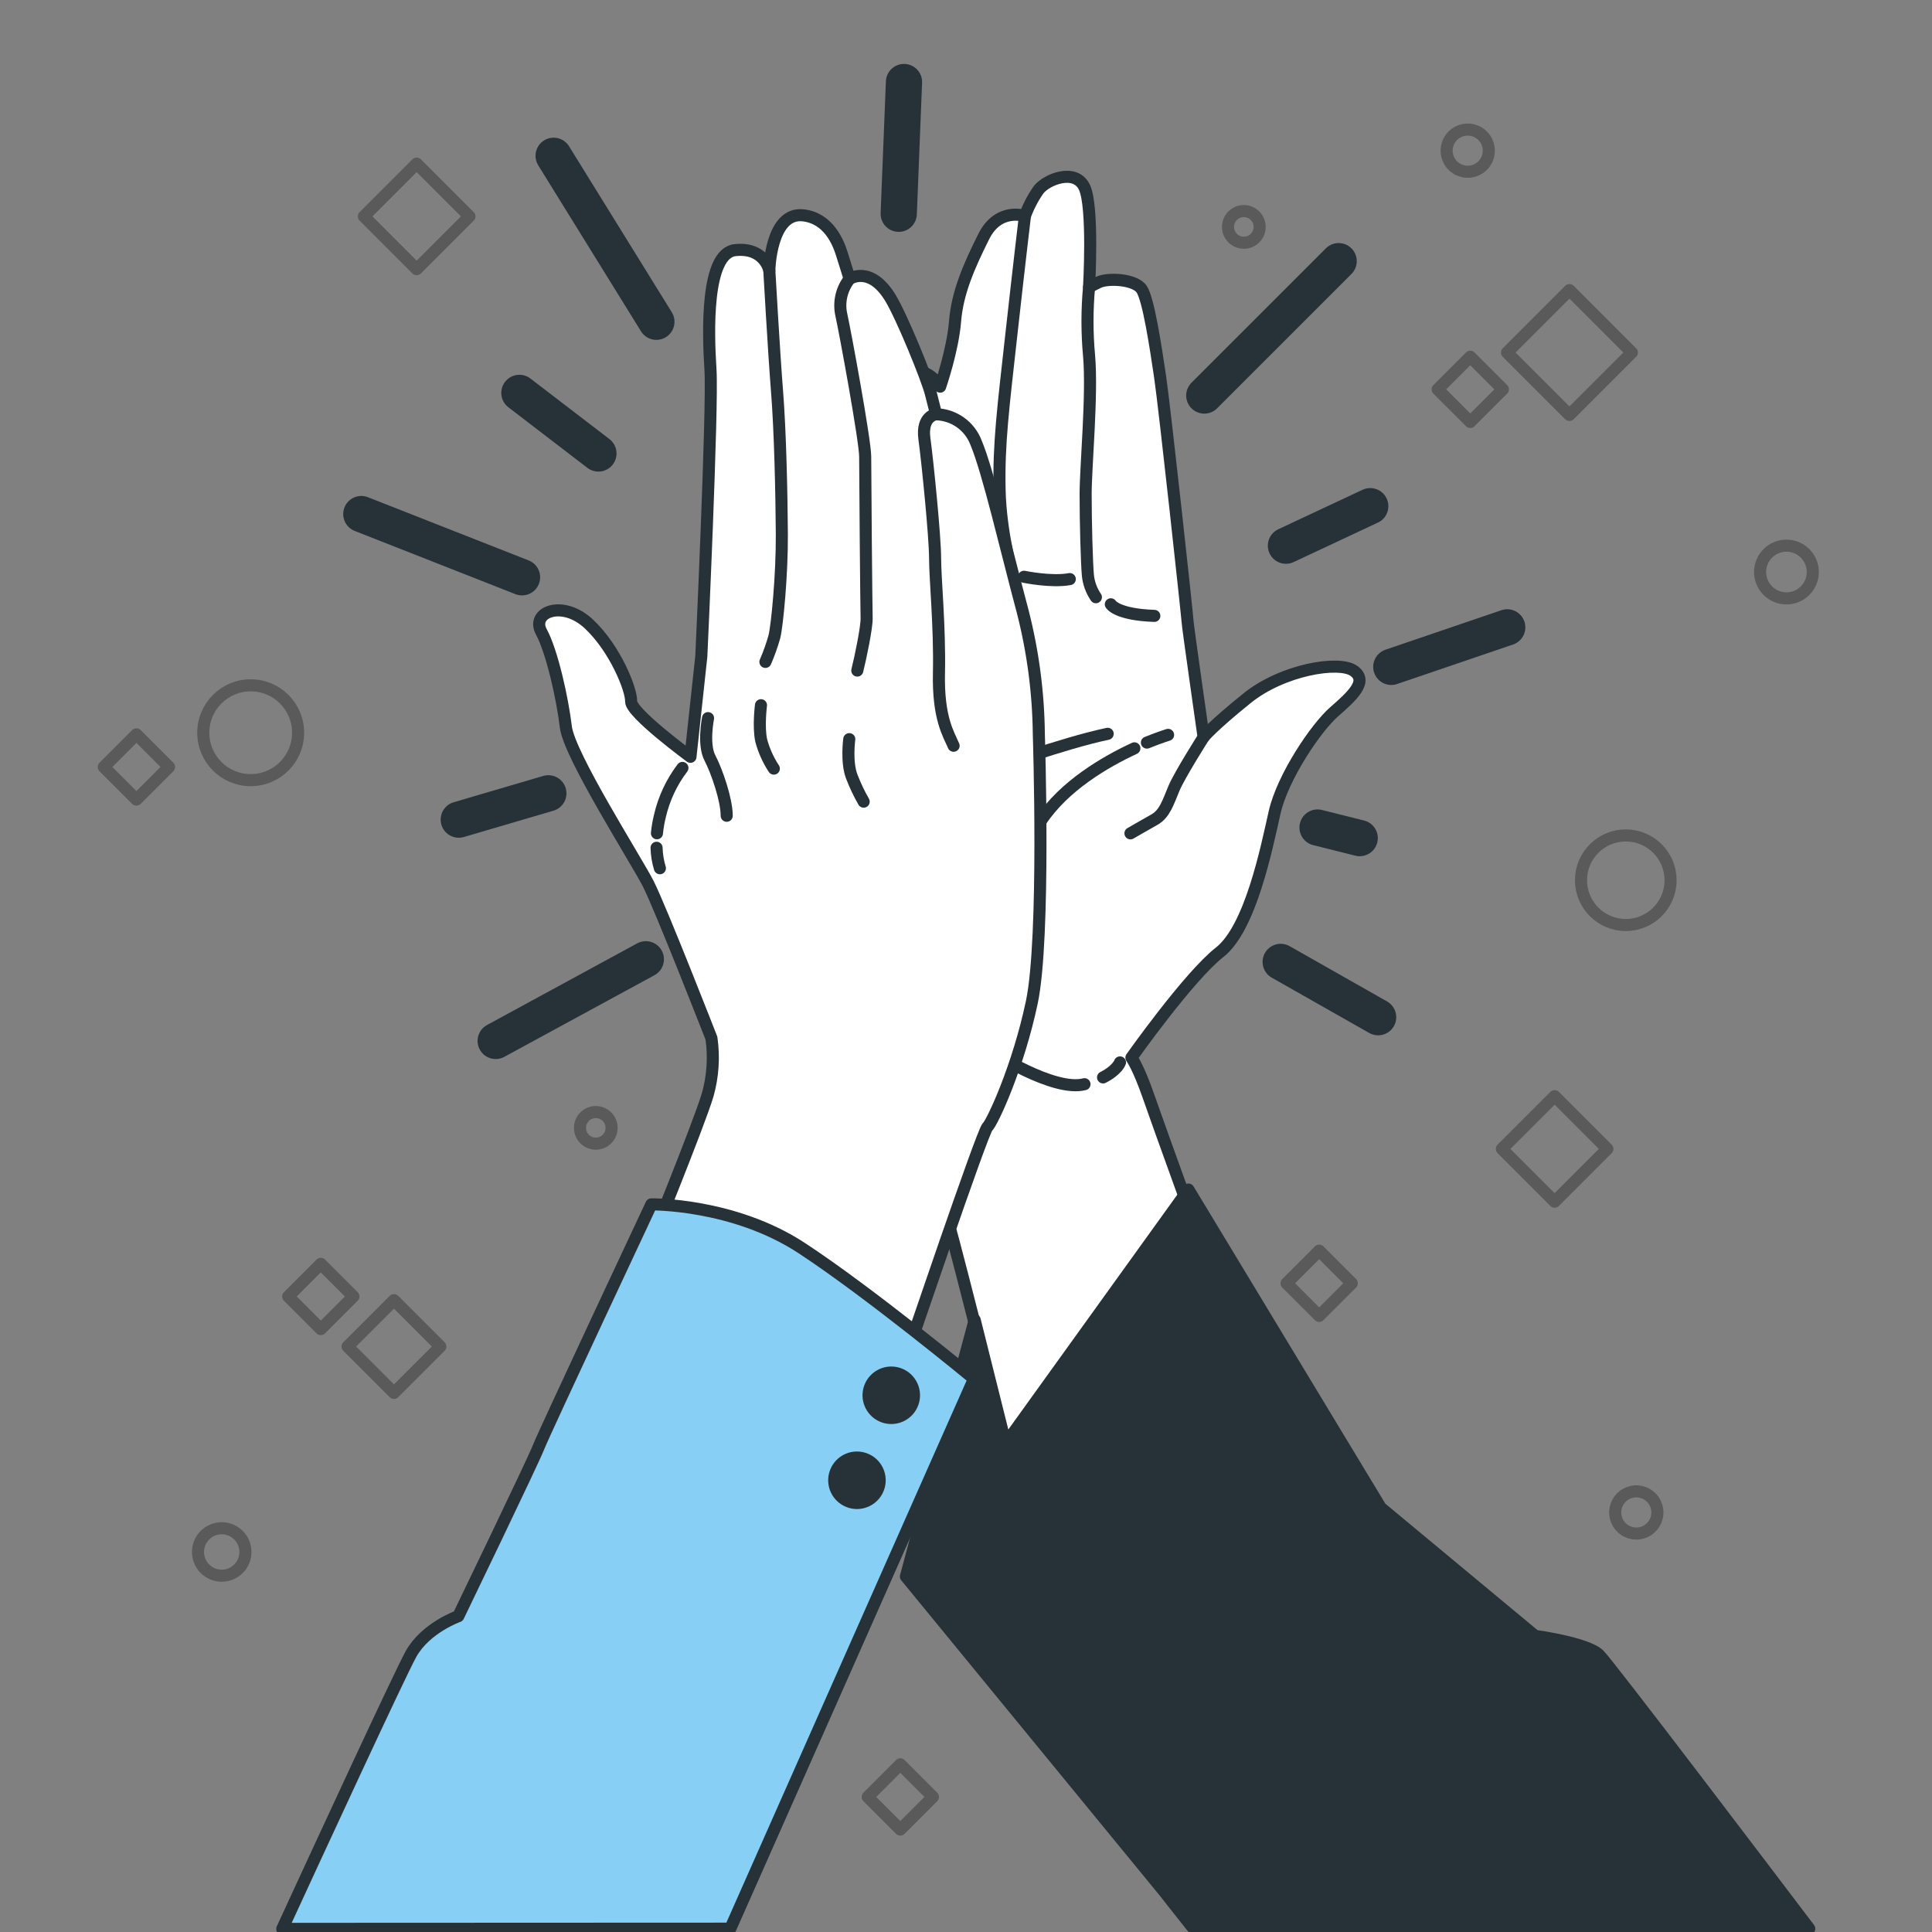 <svg width="160" height="160" viewBox="0 0 160 160" fill="none" xmlns="http://www.w3.org/2000/svg">
<rect x="0" y="0" width="160" height="160" fill="#808080" stroke="none"/>
<g clip-path="url(#clip0_540_3789)">
<g opacity="0.3">
<path d="M128.748 90.778L124.379 95.148L128.748 99.517L133.118 95.148L128.748 90.778Z" stroke="black" stroke-linecap="round" stroke-linejoin="round"/>
<path d="M34.506 13.551L30.137 17.92L34.506 22.29L38.876 17.92L34.506 13.551Z" stroke="black" stroke-linecap="round" stroke-linejoin="round"/>
<path d="M26.567 104.666L23.866 107.368L26.567 110.07L29.269 107.368L26.567 104.666Z" stroke="black" stroke-linecap="round" stroke-linejoin="round"/>
<path d="M11.297 60.816L8.596 63.518L11.297 66.219L13.999 63.518L11.297 60.816Z" stroke="black" stroke-linecap="round" stroke-linejoin="round"/>
<path d="M121.761 29.543L119.059 32.245L121.761 34.946L124.462 32.245L121.761 29.543Z" stroke="black" stroke-linecap="round" stroke-linejoin="round"/>
<path d="M32.626 107.67L28.784 111.512L32.626 115.354L36.468 111.512L32.626 107.67Z" stroke="black" stroke-linecap="round" stroke-linejoin="round"/>
<path d="M109.249 103.574L106.547 106.276L109.249 108.977L111.951 106.276L109.249 103.574Z" stroke="black" stroke-linecap="round" stroke-linejoin="round"/>
<path d="M129.975 24.024L124.805 29.195L129.975 34.365L135.145 29.195L129.975 24.024Z" stroke="black" stroke-linecap="round" stroke-linejoin="round"/>
<path d="M74.561 146.113L71.859 148.815L74.561 151.517L77.263 148.815L74.561 146.113Z" stroke="black" stroke-linecap="round" stroke-linejoin="round"/>
<path d="M20.762 64.608C22.93 64.608 24.688 62.85 24.688 60.682C24.688 58.513 22.93 56.755 20.762 56.755C18.593 56.755 16.835 58.513 16.835 60.682C16.835 62.85 18.593 64.608 20.762 64.608Z" stroke="black" stroke-linecap="round" stroke-linejoin="round"/>
<path d="M134.64 76.605C136.688 76.605 138.349 74.944 138.349 72.896C138.349 70.848 136.688 69.187 134.64 69.187C132.592 69.187 130.931 70.848 130.931 72.896C130.931 74.944 132.592 76.605 134.64 76.605Z" stroke="black" stroke-linecap="round" stroke-linejoin="round"/>
<path d="M147.946 49.555C149.151 49.555 150.128 48.578 150.128 47.373C150.128 46.167 149.151 45.19 147.946 45.19C146.74 45.19 145.763 46.167 145.763 47.373C145.763 48.578 146.74 49.555 147.946 49.555Z" stroke="black" stroke-linecap="round" stroke-linejoin="round"/>
<path d="M104.32 18.794C104.321 18.534 104.244 18.28 104.1 18.064C103.956 17.847 103.751 17.679 103.512 17.579C103.272 17.479 103.008 17.453 102.753 17.503C102.498 17.554 102.264 17.679 102.08 17.863C101.897 18.046 101.772 18.28 101.721 18.535C101.671 18.79 101.697 19.054 101.796 19.294C101.896 19.534 102.065 19.739 102.281 19.883C102.497 20.026 102.751 20.103 103.011 20.102C103.358 20.102 103.691 19.965 103.937 19.719C104.182 19.474 104.32 19.141 104.32 18.794Z" stroke="black" stroke-linecap="round" stroke-linejoin="round"/>
<path d="M49.341 94.714C50.064 94.714 50.65 94.128 50.65 93.405C50.65 92.682 50.064 92.096 49.341 92.096C48.618 92.096 48.032 92.682 48.032 93.405C48.032 94.128 48.618 94.714 49.341 94.714Z" stroke="black" stroke-linecap="round" stroke-linejoin="round"/>
<path d="M18.362 130.493C19.447 130.493 20.326 129.613 20.326 128.528C20.326 127.443 19.447 126.563 18.362 126.563C17.276 126.563 16.397 127.443 16.397 128.528C16.397 129.613 17.276 130.493 18.362 130.493Z" stroke="black" stroke-linecap="round" stroke-linejoin="round"/>
<path d="M137.258 125.254C137.258 124.909 137.155 124.571 136.963 124.283C136.771 123.996 136.498 123.772 136.178 123.64C135.859 123.508 135.507 123.473 135.168 123.541C134.829 123.609 134.518 123.775 134.274 124.02C134.03 124.265 133.863 124.576 133.796 124.916C133.729 125.255 133.764 125.606 133.897 125.925C134.03 126.244 134.254 126.517 134.542 126.709C134.83 126.9 135.168 127.002 135.514 127.002C135.743 127.002 135.97 126.956 136.182 126.869C136.394 126.781 136.586 126.652 136.748 126.49C136.91 126.327 137.038 126.135 137.126 125.923C137.213 125.711 137.258 125.484 137.258 125.254Z" stroke="black" stroke-linecap="round" stroke-linejoin="round"/>
<path d="M123.296 12.48C123.297 12.134 123.195 11.796 123.003 11.508C122.811 11.221 122.539 10.996 122.22 10.864C121.9 10.731 121.549 10.696 121.21 10.763C120.871 10.83 120.559 10.996 120.314 11.24C120.07 11.484 119.903 11.796 119.835 12.135C119.768 12.474 119.802 12.825 119.934 13.145C120.066 13.464 120.29 13.737 120.578 13.929C120.865 14.121 121.203 14.224 121.549 14.224C121.778 14.224 122.005 14.18 122.217 14.092C122.429 14.005 122.622 13.876 122.784 13.714C122.946 13.552 123.075 13.36 123.163 13.148C123.251 12.936 123.296 12.709 123.296 12.48Z" stroke="black" stroke-linecap="round" stroke-linejoin="round"/>
</g>
<path d="M53.485 79.443L41.05 86.205" stroke="#263238" stroke-width="3" stroke-linecap="round" stroke-linejoin="round"/>
<path d="M29.923 42.573L43.232 47.808" stroke="#263238" stroke-width="3" stroke-linecap="round" stroke-linejoin="round"/>
<path d="M45.85 12.902L54.358 26.646" stroke="#263238" stroke-width="3" stroke-linecap="round" stroke-linejoin="round"/>
<path d="M74.864 6.794L74.429 17.702" stroke="#263238" stroke-width="3" stroke-linecap="round" stroke-linejoin="round"/>
<path d="M99.734 32.755L110.861 21.629" stroke="#263238" stroke-width="3" stroke-linecap="round" stroke-linejoin="round"/>
<path d="M115.222 55.226L124.822 51.955" stroke="#263238" stroke-width="3" stroke-linecap="round" stroke-linejoin="round"/>
<path d="M106.061 79.661L114.131 84.24" stroke="#263238" stroke-width="3" stroke-linecap="round" stroke-linejoin="round"/>
<path d="M43.014 32.538L49.558 37.555" stroke="#263238" stroke-width="3" stroke-linecap="round" stroke-linejoin="round"/>
<path d="M113.478 41.92L106.496 45.19" stroke="#263238" stroke-width="3" stroke-linecap="round" stroke-linejoin="round"/>
<path d="M45.411 65.699L37.994 67.878" stroke="#263238" stroke-width="3" stroke-linecap="round" stroke-linejoin="round"/>
<path d="M109.114 68.534L112.605 69.408" stroke="#263238" stroke-width="3" stroke-linecap="round" stroke-linejoin="round"/>
<path d="M112.102 55.546C110.867 54.691 106.221 55.45 103.28 57.821C100.339 60.192 99.677 61.046 99.677 61.046C99.677 61.046 98.349 51.75 98.349 51.466C98.349 51.181 96.451 33.728 96.07 31.168C95.69 28.608 95.11 24.813 94.554 23.958C93.997 23.104 91.709 22.998 90.95 23.392L90.192 23.77C90.192 23.77 90.57 17.13 89.811 15.517C89.053 13.904 86.682 14.854 86.016 15.709C85.543 16.382 85.161 17.115 84.88 17.888C84.88 17.888 82.698 17.13 81.466 19.597C80.234 22.064 79.283 24.243 79.094 26.614C78.906 28.986 77.859 32.022 77.859 32.022C77.859 32.022 76.627 30.029 75.299 31.168C73.971 32.307 72.454 36.765 72.074 39.99C71.693 43.216 71.315 51.75 71.315 51.75C71.315 51.75 70.557 55.638 70.176 58.771C69.795 61.904 70.083 74.896 71.504 80.301C72.925 85.706 74.826 89.123 74.826 89.123C74.826 89.123 78.144 100.029 78.618 101.549C79.091 103.069 84.31 123.744 84.31 123.744L99.866 104C99.866 104 95.978 93.283 95.123 90.816C94.269 88.349 93.699 87.59 93.699 87.59C93.699 87.59 98.442 80.87 101.005 78.864C103.568 76.858 104.893 70.224 105.555 67.293C106.218 64.362 108.97 60.275 110.49 58.947C112.01 57.619 113.334 56.4 112.102 55.546ZM77.005 50.992C76.723 50.992 76.816 47.293 76.816 42.835C76.816 38.378 77.574 36.384 77.574 36.384C77.197 38.378 77.955 48.24 77.955 48.906C77.955 49.571 77.29 50.992 77.005 50.992Z" fill="white" stroke="#263238" stroke-linecap="round" stroke-linejoin="round"/>
<path d="M91.35 89.226C92.538 88.624 92.752 87.984 92.752 87.984" stroke="#263238" stroke-linecap="round" stroke-linejoin="round"/>
<path d="M82.032 87.04C82.032 87.04 87.251 90.454 89.811 89.789" stroke="#263238" stroke-linecap="round" stroke-linejoin="round"/>
<path d="M99.677 61.046C99.677 61.046 97.683 64.176 97.21 65.315C96.736 66.454 96.451 67.402 95.61 67.875C94.768 68.349 93.619 69.014 93.619 69.014" stroke="#263238" stroke-linecap="round" stroke-linejoin="round"/>
<path d="M93.946 61.974C91.533 63.094 88.138 65.072 86.208 67.971" stroke="#263238" stroke-linecap="round" stroke-linejoin="round"/>
<path d="M96.736 60.858C96.736 60.858 96.038 61.072 94.982 61.498" stroke="#263238" stroke-linecap="round" stroke-linejoin="round"/>
<path d="M85.165 69.203C85.165 69.203 83.456 72.333 82.698 74.8" stroke="#263238" stroke-linecap="round" stroke-linejoin="round"/>
<path d="M84.88 17.888C84.88 17.888 84.403 21.872 83.741 27.84C83.078 33.808 82.698 36.755 82.781 40.55C82.864 44.346 83.93 47.68 83.84 48.147" stroke="#263238" stroke-linecap="round" stroke-linejoin="round"/>
<path d="M90.192 23.77C90.018 25.663 90.018 27.569 90.192 29.462C90.474 32.685 89.907 38.663 89.907 40.938C89.907 43.213 90 46.63 90.096 47.658C90.164 48.304 90.391 48.923 90.758 49.459" stroke="#263238" stroke-linecap="round" stroke-linejoin="round"/>
<path d="M91.994 50.045C91.994 50.045 92.467 50.896 95.597 51.005" stroke="#263238" stroke-linecap="round" stroke-linejoin="round"/>
<path d="M84.8 47.766C84.8 47.766 87.075 48.24 88.595 47.958" stroke="#263238" stroke-linecap="round" stroke-linejoin="round"/>
<path d="M76.531 51.75C76.531 51.75 76.531 52.71 73.782 53.552" stroke="#263238" stroke-linecap="round" stroke-linejoin="round"/>
<path d="M81.939 49.19C82.224 49.002 83.36 48.621 83.645 47.293" stroke="#263238" stroke-linecap="round" stroke-linejoin="round"/>
<path d="M82.102 63.718C82.102 63.718 88 61.558 91.734 60.771" stroke="#263238" stroke-linecap="round" stroke-linejoin="round"/>
<path d="M98.845 159.725H149.834C146.272 155.024 133.277 137.894 132.429 137.046C131.446 136.064 127.12 135.475 127.12 135.475L114.342 124.858L98.419 98.515L83.28 119.552L80.72 109.312L75.024 130.56C75.024 130.56 95.667 155.725 96.464 156.707C96.605 156.896 97.494 158.026 98.845 159.725Z" fill="#263238" stroke="#263238" stroke-linecap="round" stroke-linejoin="round"/>
<path d="M58.918 85.978C58.918 85.978 54.698 75.168 53.68 73.178C52.662 71.187 47.139 62.544 46.861 60.202C46.582 57.859 45.718 53.955 44.829 52.323C43.939 50.691 46.589 49.622 48.778 51.683C50.966 53.744 52.298 57.123 52.266 58.083C52.234 59.043 57.181 62.675 57.181 62.675L58.08 54.355C58.08 54.355 59.04 33.686 58.838 30.602C58.637 27.517 58.438 20.966 60.886 20.714C63.334 20.461 63.712 22.4 63.712 22.4C63.712 22.4 63.802 17.517 66.522 17.834C68.602 18.074 69.402 20.035 69.702 20.976C70.003 21.917 70.365 23.094 70.365 23.094C70.365 23.094 72.08 21.93 73.754 24.694C74.714 26.294 76.755 31.299 77.085 32.573C77.414 33.846 77.517 34.307 77.517 34.307C78.239 34.326 78.94 34.559 79.529 34.976C80.119 35.394 80.572 35.978 80.829 36.653C81.846 39.075 83.293 45.398 84.691 50.624C85.547 53.956 85.997 57.379 86.032 60.819C86.032 60.819 86.579 77.642 85.453 82.992C84.326 88.342 82.208 92.912 81.773 93.338C81.338 93.763 75.082 112.243 75.082 112.243L53.373 104.195C53.373 104.195 57.894 93.088 58.608 90.666C59.038 89.142 59.143 87.545 58.918 85.978Z" fill="white" stroke="#263238" stroke-linecap="round" stroke-linejoin="round"/>
<path d="M54.374 70.208C54.389 70.783 54.482 71.354 54.65 71.904" stroke="#263238" stroke-linecap="round" stroke-linejoin="round"/>
<path d="M56.515 63.597C55.62 64.775 54.986 66.13 54.653 67.571C54.535 68.043 54.452 68.523 54.406 69.008" stroke="#263238" stroke-linecap="round" stroke-linejoin="round"/>
<path d="M63.712 22.4C63.712 22.4 64.09 29.12 64.352 32.416C64.614 35.712 64.726 40.851 64.749 44.218C64.771 47.584 64.362 51.811 64.131 52.73C63.931 53.441 63.683 54.138 63.389 54.816" stroke="#263238" stroke-linecap="round" stroke-linejoin="round"/>
<path d="M70.365 23.088C70.049 23.484 69.821 23.944 69.697 24.436C69.574 24.928 69.557 25.44 69.648 25.939C70.003 27.539 71.654 36.518 71.651 37.818C71.648 39.117 71.744 50.41 71.77 51.174C71.795 51.939 71.254 54.512 70.998 55.533" stroke="#263238" stroke-linecap="round" stroke-linejoin="round"/>
<path d="M77.517 34.307C77.517 34.307 76.294 34.432 76.557 36.346C76.819 38.259 77.44 44.477 77.44 46.208C77.44 47.939 77.843 51.943 77.76 55.715C77.677 59.488 78.563 60.8 78.973 61.76" stroke="#263238" stroke-linecap="round" stroke-linejoin="round"/>
<path d="M58.637 59.472C58.637 59.472 58.202 61.638 58.787 62.758C59.373 63.878 60.186 66.253 60.182 67.558" stroke="#263238" stroke-linecap="round" stroke-linejoin="round"/>
<path d="M63.021 58.403C63.021 58.403 62.79 60.189 63.043 61.334C63.265 62.158 63.617 62.942 64.086 63.654" stroke="#263238" stroke-linecap="round" stroke-linejoin="round"/>
<path d="M70.333 61.213C70.333 61.213 70.077 63.101 70.534 64.298C70.81 65.02 71.141 65.72 71.526 66.39" stroke="#263238" stroke-linecap="round" stroke-linejoin="round"/>
<path d="M60.48 159.725L80.662 114.186C80.662 114.186 72.058 107.075 66.394 103.36C60.73 99.645 53.939 99.741 53.939 99.741C53.939 99.741 45.072 118.637 44.605 119.84C44.138 121.043 37.955 133.846 37.955 133.846C37.955 133.846 35.238 134.806 34.032 136.986C33.088 138.688 26.278 153.44 23.376 159.741L60.48 159.725Z" fill="#87CFF5" stroke="#263238" stroke-linecap="round" stroke-linejoin="round"/>
<path d="M74.77 117.17C75.664 116.641 75.96 115.487 75.431 114.593C74.902 113.699 73.749 113.402 72.854 113.931C71.96 114.46 71.663 115.614 72.192 116.509C72.721 117.403 73.875 117.699 74.77 117.17Z" fill="#263238" stroke="#263238" stroke-linecap="round" stroke-linejoin="round"/>
<path d="M72.794 123.046C72.703 123.408 72.508 123.734 72.232 123.984C71.956 124.234 71.612 124.396 71.244 124.451C70.876 124.505 70.5 124.45 70.163 124.29C69.827 124.131 69.545 123.876 69.354 123.556C69.163 123.237 69.071 122.868 69.089 122.496C69.108 122.125 69.236 121.767 69.458 121.468C69.68 121.169 69.985 120.943 70.336 120.817C70.686 120.692 71.066 120.674 71.427 120.765C71.667 120.825 71.892 120.931 72.091 121.078C72.289 121.225 72.457 121.41 72.584 121.622C72.711 121.834 72.794 122.069 72.831 122.313C72.867 122.558 72.854 122.807 72.794 123.046Z" fill="#263238" stroke="#263238" stroke-linecap="round" stroke-linejoin="round"/>
</g>
<defs>
<clipPath id="clip0_540_3789">
<rect width="160" height="160" fill="white"/>
</clipPath>
</defs>
</svg>
